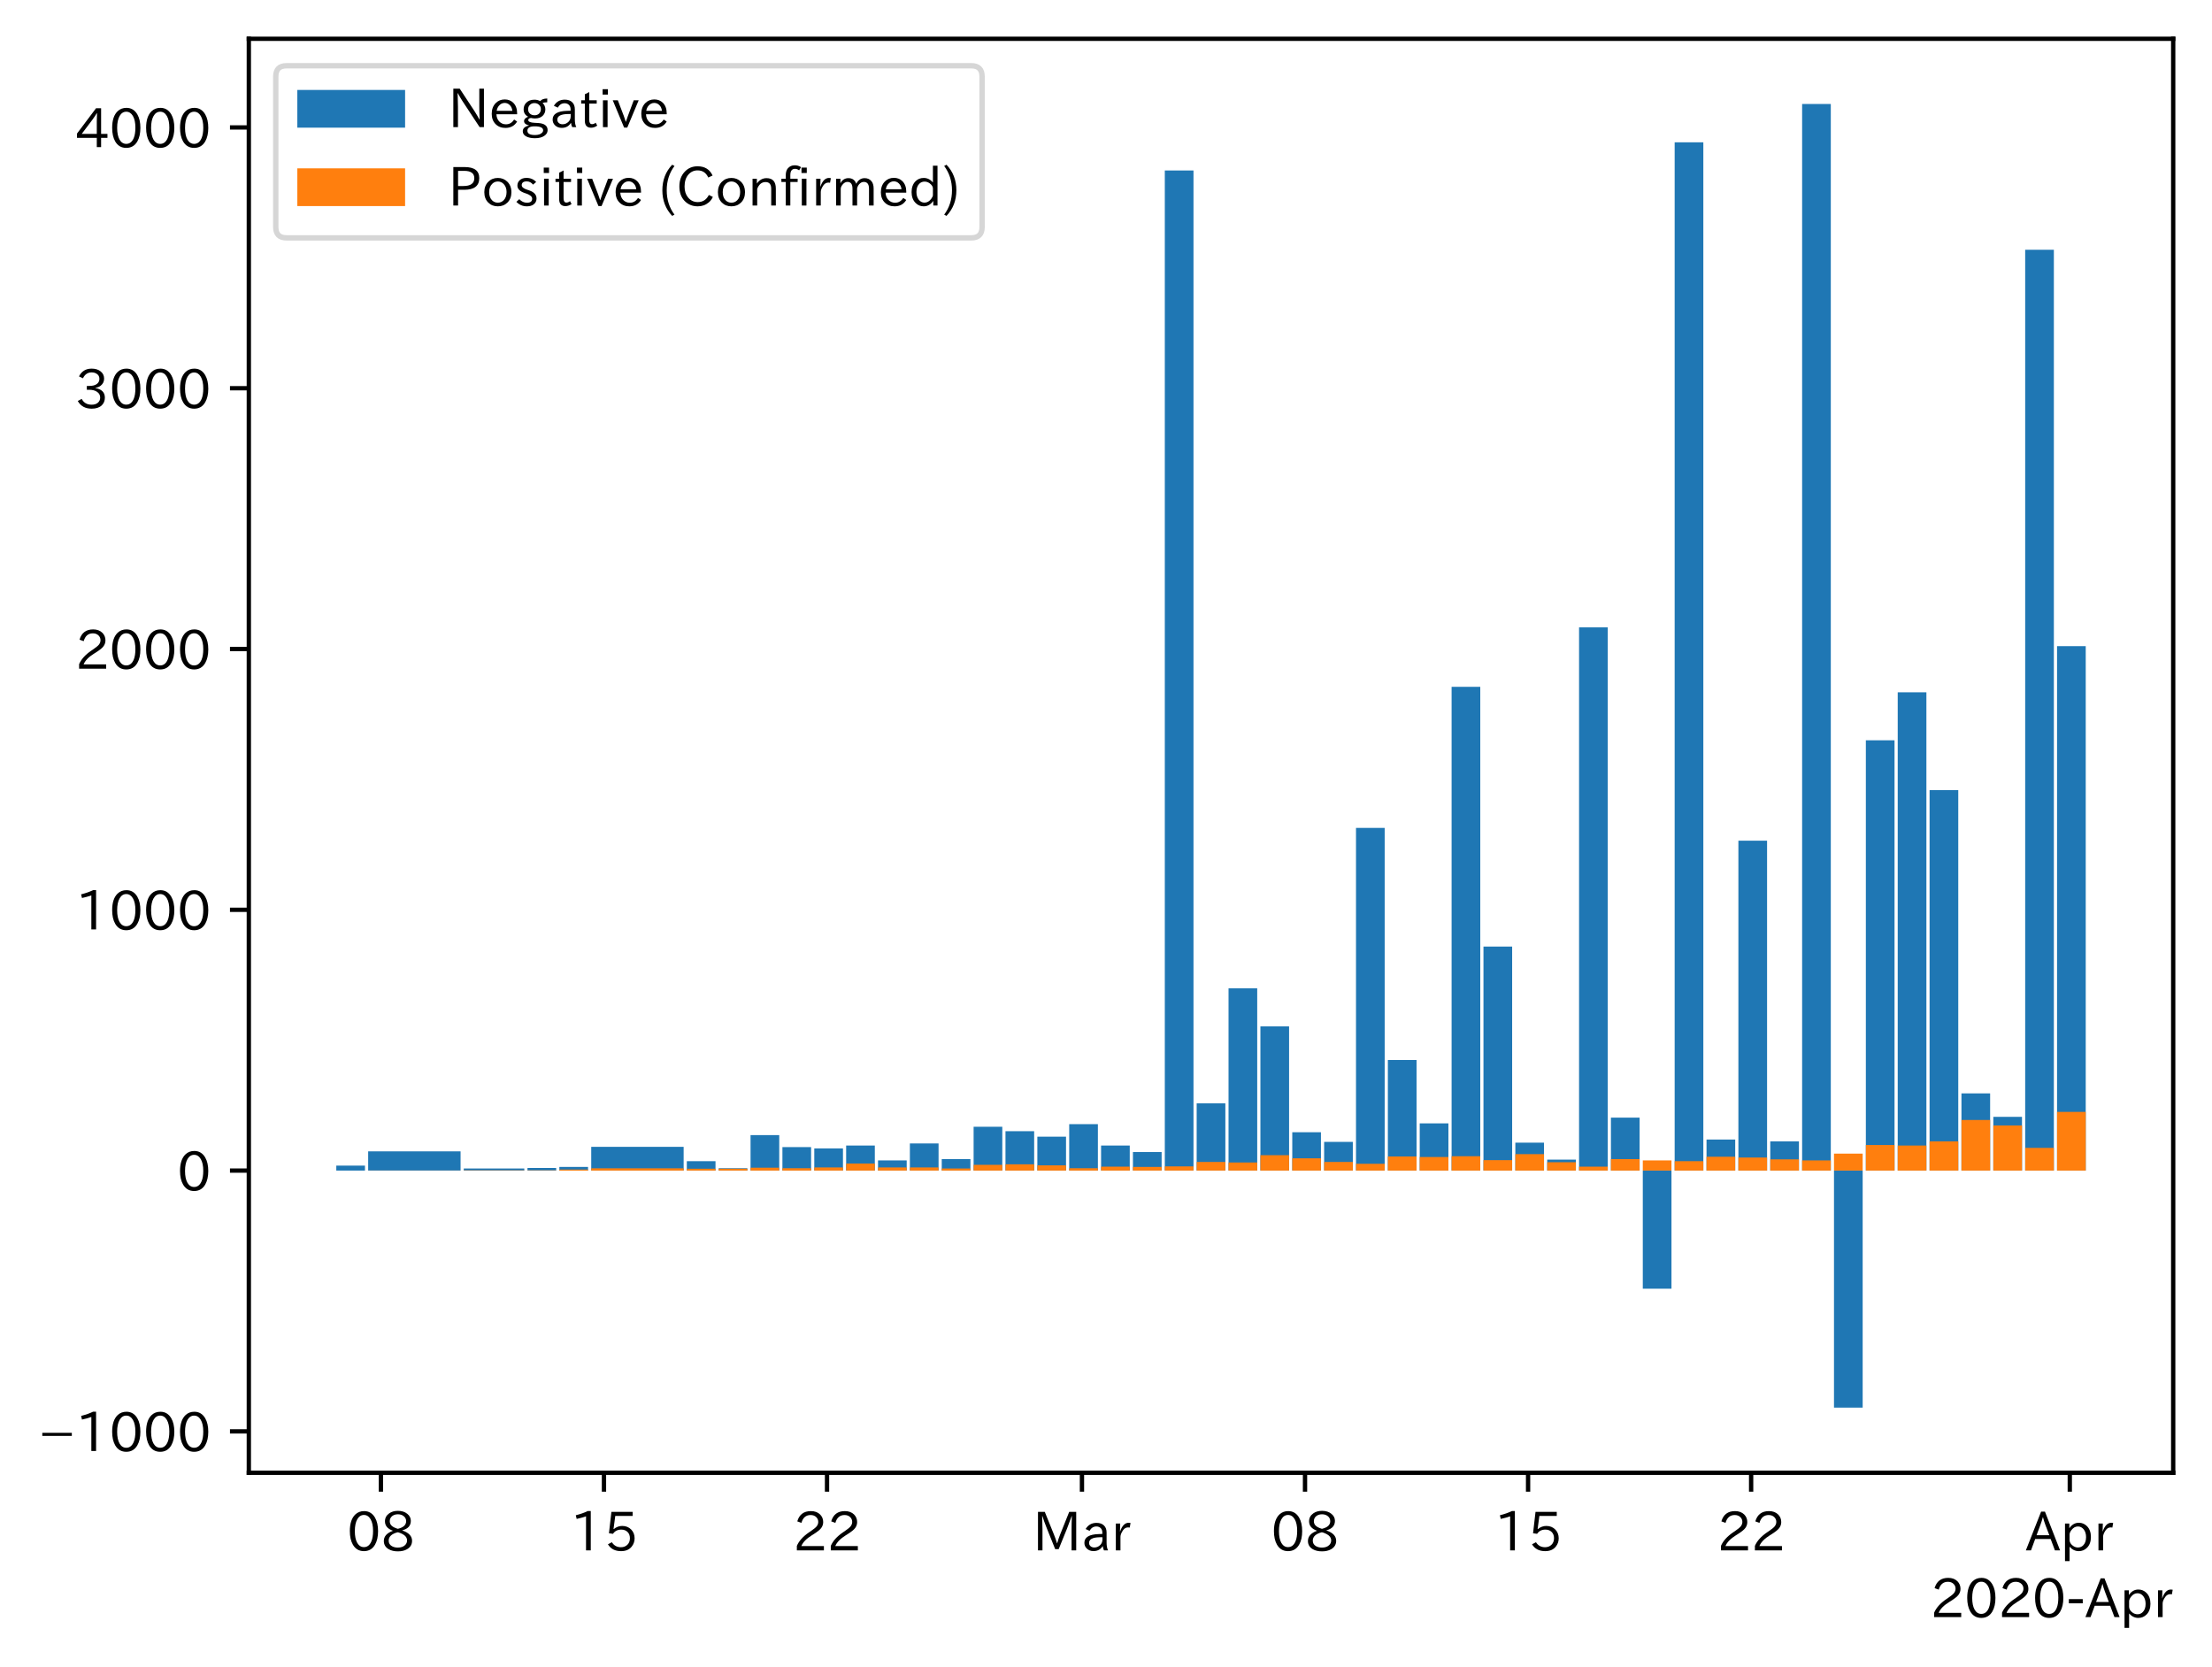 <?xml version="1.0" encoding="utf-8" standalone="no"?>
<!DOCTYPE svg PUBLIC "-//W3C//DTD SVG 1.1//EN"
  "http://www.w3.org/Graphics/SVG/1.1/DTD/svg11.dtd">
<!-- Created with matplotlib (https://matplotlib.org/) -->
<svg height="309.293pt" version="1.1" viewBox="0 0 410.497 309.293" width="410.497pt" xmlns="http://www.w3.org/2000/svg" xmlns:xlink="http://www.w3.org/1999/xlink">
 <defs>
  <style type="text/css">
*{stroke-linecap:butt;stroke-linejoin:round;}
  </style>
 </defs>
 <g id="figure_1">
  <g id="patch_1">
   <path d="M 0 309.293 
L 410.497 309.293 
L 410.497 0 
L 0 0 
z
" style="fill:#ffffff;"/>
  </g>
  <g id="axes_1">
   <g id="patch_2">
    <path d="M 46.177 273.312 
L 403.297 273.312 
L 403.297 7.2 
L 46.177 7.2 
z
" style="fill:#ffffff;"/>
   </g>
   <g id="patch_3">
    <path clip-path="url(#pef8c6aa577)" d="z
" style="fill:#1f77b4;"/>
   </g>
   <g id="patch_4">
    <path clip-path="url(#pef8c6aa577)" d="M 67.731 217.226 
L 62.409 217.226 
L 62.409 216.307 
L 67.731 216.307 
z
" style="fill:#1f77b4;"/>
   </g>
   <g id="patch_5">
    <path clip-path="url(#pef8c6aa577)" d="M 85.472 217.226 
L 68.323 217.226 
L 68.323 213.661 
L 85.472 213.661 
z
" style="fill:#1f77b4;"/>
   </g>
   <g id="patch_6">
    <path clip-path="url(#pef8c6aa577)" d="M 97.299 217.226 
L 86.064 217.226 
L 86.064 216.839 
L 97.299 216.839 
z
" style="fill:#1f77b4;"/>
   </g>
   <g id="patch_7">
    <path clip-path="url(#pef8c6aa577)" d="M 103.213 217.226 
L 97.891 217.226 
L 97.891 216.742 
L 103.213 216.742 
z
" style="fill:#1f77b4;"/>
   </g>
   <g id="patch_8">
    <path clip-path="url(#pef8c6aa577)" d="M 109.126 217.226 
L 103.804 217.226 
L 103.804 216.549 
L 109.126 216.549 
z
" style="fill:#1f77b4;"/>
   </g>
   <g id="patch_9">
    <path clip-path="url(#pef8c6aa577)" d="M 126.867 217.226 
L 109.718 217.226 
L 109.718 212.822 
L 126.867 212.822 
z
" style="fill:#1f77b4;"/>
   </g>
   <g id="patch_10">
    <path clip-path="url(#pef8c6aa577)" d="M 132.781 217.226 
L 127.458 217.226 
L 127.458 215.484 
L 132.781 215.484 
z
" style="fill:#1f77b4;"/>
   </g>
   <g id="patch_11">
    <path clip-path="url(#pef8c6aa577)" d="M 138.694 217.226 
L 133.372 217.226 
L 133.372 216.791 
L 138.694 216.791 
z
" style="fill:#1f77b4;"/>
   </g>
   <g id="patch_12">
    <path clip-path="url(#pef8c6aa577)" d="M 144.608 217.226 
L 139.286 217.226 
L 139.286 210.645 
L 144.608 210.645 
z
" style="fill:#1f77b4;"/>
   </g>
   <g id="patch_13">
    <path clip-path="url(#pef8c6aa577)" d="M 150.521 217.226 
L 145.199 217.226 
L 145.199 212.871 
L 150.521 212.871 
z
" style="fill:#1f77b4;"/>
   </g>
   <g id="patch_14">
    <path clip-path="url(#pef8c6aa577)" d="M 156.435 217.226 
L 151.113 217.226 
L 151.113 213.113 
L 156.435 213.113 
z
" style="fill:#1f77b4;"/>
   </g>
   <g id="patch_15">
    <path clip-path="url(#pef8c6aa577)" d="M 162.348 217.226 
L 157.026 217.226 
L 157.026 212.58 
L 162.348 212.58 
z
" style="fill:#1f77b4;"/>
   </g>
   <g id="patch_16">
    <path clip-path="url(#pef8c6aa577)" d="M 168.262 217.226 
L 162.94 217.226 
L 162.94 215.339 
L 168.262 215.339 
z
" style="fill:#1f77b4;"/>
   </g>
   <g id="patch_17">
    <path clip-path="url(#pef8c6aa577)" d="M 174.176 217.226 
L 168.853 217.226 
L 168.853 212.193 
L 174.176 212.193 
z
" style="fill:#1f77b4;"/>
   </g>
   <g id="patch_18">
    <path clip-path="url(#pef8c6aa577)" d="M 180.089 217.226 
L 174.767 217.226 
L 174.767 215.097 
L 180.089 215.097 
z
" style="fill:#1f77b4;"/>
   </g>
   <g id="patch_19">
    <path clip-path="url(#pef8c6aa577)" d="M 186.003 217.226 
L 180.681 217.226 
L 180.681 209.096 
L 186.003 209.096 
z
" style="fill:#1f77b4;"/>
   </g>
   <g id="patch_20">
    <path clip-path="url(#pef8c6aa577)" d="M 191.916 217.226 
L 186.594 217.226 
L 186.594 209.919 
L 191.916 209.919 
z
" style="fill:#1f77b4;"/>
   </g>
   <g id="patch_21">
    <path clip-path="url(#pef8c6aa577)" d="M 197.83 217.226 
L 192.508 217.226 
L 192.508 210.935 
L 197.83 210.935 
z
" style="fill:#1f77b4;"/>
   </g>
   <g id="patch_22">
    <path clip-path="url(#pef8c6aa577)" d="M 203.743 217.226 
L 198.421 217.226 
L 198.421 208.612 
L 203.743 208.612 
z
" style="fill:#1f77b4;"/>
   </g>
   <g id="patch_23">
    <path clip-path="url(#pef8c6aa577)" d="M 209.657 217.226 
L 204.335 217.226 
L 204.335 212.58 
L 209.657 212.58 
z
" style="fill:#1f77b4;"/>
   </g>
   <g id="patch_24">
    <path clip-path="url(#pef8c6aa577)" d="M 215.571 217.226 
L 210.248 217.226 
L 210.248 213.79 
L 215.571 213.79 
z
" style="fill:#1f77b4;"/>
   </g>
   <g id="patch_25">
    <path clip-path="url(#pef8c6aa577)" d="M 221.484 217.226 
L 216.162 217.226 
L 216.162 31.636 
L 221.484 31.636 
z
" style="fill:#1f77b4;"/>
   </g>
   <g id="patch_26">
    <path clip-path="url(#pef8c6aa577)" d="M 227.398 217.226 
L 222.075 217.226 
L 222.075 204.741 
L 227.398 204.741 
z
" style="fill:#1f77b4;"/>
   </g>
   <g id="patch_27">
    <path clip-path="url(#pef8c6aa577)" d="M 233.311 217.226 
L 227.989 217.226 
L 227.989 183.399 
L 233.311 183.399 
z
" style="fill:#1f77b4;"/>
   </g>
   <g id="patch_28">
    <path clip-path="url(#pef8c6aa577)" d="M 239.225 217.226 
L 233.903 217.226 
L 233.903 190.464 
L 239.225 190.464 
z
" style="fill:#1f77b4;"/>
   </g>
   <g id="patch_29">
    <path clip-path="url(#pef8c6aa577)" d="M 245.138 217.226 
L 239.816 217.226 
L 239.816 210.112 
L 245.138 210.112 
z
" style="fill:#1f77b4;"/>
   </g>
   <g id="patch_30">
    <path clip-path="url(#pef8c6aa577)" d="M 251.052 217.226 
L 245.73 217.226 
L 245.73 211.903 
L 251.052 211.903 
z
" style="fill:#1f77b4;"/>
   </g>
   <g id="patch_31">
    <path clip-path="url(#pef8c6aa577)" d="M 256.965 217.226 
L 251.643 217.226 
L 251.643 153.637 
L 256.965 153.637 
z
" style="fill:#1f77b4;"/>
   </g>
   <g id="patch_32">
    <path clip-path="url(#pef8c6aa577)" d="M 262.879 217.226 
L 257.557 217.226 
L 257.557 196.707 
L 262.879 196.707 
z
" style="fill:#1f77b4;"/>
   </g>
   <g id="patch_33">
    <path clip-path="url(#pef8c6aa577)" d="M 268.793 217.226 
L 263.47 217.226 
L 263.47 208.467 
L 268.793 208.467 
z
" style="fill:#1f77b4;"/>
   </g>
   <g id="patch_34">
    <path clip-path="url(#pef8c6aa577)" d="M 274.706 217.226 
L 269.384 217.226 
L 269.384 127.456 
L 274.706 127.456 
z
" style="fill:#1f77b4;"/>
   </g>
   <g id="patch_35">
    <path clip-path="url(#pef8c6aa577)" d="M 280.62 217.226 
L 275.298 217.226 
L 275.298 175.656 
L 280.62 175.656 
z
" style="fill:#1f77b4;"/>
   </g>
   <g id="patch_36">
    <path clip-path="url(#pef8c6aa577)" d="M 286.533 217.226 
L 281.211 217.226 
L 281.211 212.048 
L 286.533 212.048 
z
" style="fill:#1f77b4;"/>
   </g>
   <g id="patch_37">
    <path clip-path="url(#pef8c6aa577)" d="M 292.447 217.226 
L 287.125 217.226 
L 287.125 215.194 
L 292.447 215.194 
z
" style="fill:#1f77b4;"/>
   </g>
   <g id="patch_38">
    <path clip-path="url(#pef8c6aa577)" d="M 298.36 217.226 
L 293.038 217.226 
L 293.038 116.422 
L 298.36 116.422 
z
" style="fill:#1f77b4;"/>
   </g>
   <g id="patch_39">
    <path clip-path="url(#pef8c6aa577)" d="M 304.274 217.226 
L 298.952 217.226 
L 298.952 207.402 
L 304.274 207.402 
z
" style="fill:#1f77b4;"/>
   </g>
   <g id="patch_40">
    <path clip-path="url(#pef8c6aa577)" d="M 310.188 217.226 
L 304.865 217.226 
L 304.865 239.148 
L 310.188 239.148 
z
" style="fill:#1f77b4;"/>
   </g>
   <g id="patch_41">
    <path clip-path="url(#pef8c6aa577)" d="M 316.101 217.226 
L 310.779 217.226 
L 310.779 26.41 
L 316.101 26.41 
z
" style="fill:#1f77b4;"/>
   </g>
   <g id="patch_42">
    <path clip-path="url(#pef8c6aa577)" d="M 322.015 217.226 
L 316.692 217.226 
L 316.692 211.467 
L 322.015 211.467 
z
" style="fill:#1f77b4;"/>
   </g>
   <g id="patch_43">
    <path clip-path="url(#pef8c6aa577)" d="M 327.928 217.226 
L 322.606 217.226 
L 322.606 156.008 
L 327.928 156.008 
z
" style="fill:#1f77b4;"/>
   </g>
   <g id="patch_44">
    <path clip-path="url(#pef8c6aa577)" d="M 333.842 217.226 
L 328.52 217.226 
L 328.52 211.806 
L 333.842 211.806 
z
" style="fill:#1f77b4;"/>
   </g>
   <g id="patch_45">
    <path clip-path="url(#pef8c6aa577)" d="M 339.755 217.226 
L 334.433 217.226 
L 334.433 19.296 
L 339.755 19.296 
z
" style="fill:#1f77b4;"/>
   </g>
   <g id="patch_46">
    <path clip-path="url(#pef8c6aa577)" d="M 345.669 217.226 
L 340.347 217.226 
L 340.347 261.216 
L 345.669 261.216 
z
" style="fill:#1f77b4;"/>
   </g>
   <g id="patch_47">
    <path clip-path="url(#pef8c6aa577)" d="M 351.582 217.226 
L 346.26 217.226 
L 346.26 137.377 
L 351.582 137.377 
z
" style="fill:#1f77b4;"/>
   </g>
   <g id="patch_48">
    <path clip-path="url(#pef8c6aa577)" d="M 357.496 217.226 
L 352.174 217.226 
L 352.174 128.472 
L 357.496 128.472 
z
" style="fill:#1f77b4;"/>
   </g>
   <g id="patch_49">
    <path clip-path="url(#pef8c6aa577)" d="M 363.41 217.226 
L 358.087 217.226 
L 358.087 146.62 
L 363.41 146.62 
z
" style="fill:#1f77b4;"/>
   </g>
   <g id="patch_50">
    <path clip-path="url(#pef8c6aa577)" d="M 369.323 217.226 
L 364.001 217.226 
L 364.001 202.902 
L 369.323 202.902 
z
" style="fill:#1f77b4;"/>
   </g>
   <g id="patch_51">
    <path clip-path="url(#pef8c6aa577)" d="M 375.237 217.226 
L 369.915 217.226 
L 369.915 207.257 
L 375.237 207.257 
z
" style="fill:#1f77b4;"/>
   </g>
   <g id="patch_52">
    <path clip-path="url(#pef8c6aa577)" d="M 381.15 217.226 
L 375.828 217.226 
L 375.828 46.348 
L 381.15 46.348 
z
" style="fill:#1f77b4;"/>
   </g>
   <g id="patch_53">
    <path clip-path="url(#pef8c6aa577)" d="M 387.064 217.226 
L 381.742 217.226 
L 381.742 119.906 
L 387.064 119.906 
z
" style="fill:#1f77b4;"/>
   </g>
   <g id="patch_54">
    <path clip-path="url(#pef8c6aa577)" d="z
" style="fill:#ff7f0e;"/>
   </g>
   <g id="patch_55">
    <path clip-path="url(#pef8c6aa577)" d="M 67.731 217.226 
L 62.409 217.226 
L 62.409 217.226 
L 67.731 217.226 
z
" style="fill:#ff7f0e;"/>
   </g>
   <g id="patch_56">
    <path clip-path="url(#pef8c6aa577)" d="M 85.472 217.226 
L 68.323 217.226 
L 68.323 217.21 
L 85.472 217.21 
z
" style="fill:#ff7f0e;"/>
   </g>
   <g id="patch_57">
    <path clip-path="url(#pef8c6aa577)" d="M 97.299 217.226 
L 86.064 217.226 
L 86.064 217.178 
L 97.299 217.178 
z
" style="fill:#ff7f0e;"/>
   </g>
   <g id="patch_58">
    <path clip-path="url(#pef8c6aa577)" d="M 103.213 217.226 
L 97.891 217.226 
L 97.891 217.178 
L 103.213 217.178 
z
" style="fill:#ff7f0e;"/>
   </g>
   <g id="patch_59">
    <path clip-path="url(#pef8c6aa577)" d="M 109.126 217.226 
L 103.804 217.226 
L 103.804 217.033 
L 109.126 217.033 
z
" style="fill:#ff7f0e;"/>
   </g>
   <g id="patch_60">
    <path clip-path="url(#pef8c6aa577)" d="M 126.867 217.226 
L 109.718 217.226 
L 109.718 216.807 
L 126.867 216.807 
z
" style="fill:#ff7f0e;"/>
   </g>
   <g id="patch_61">
    <path clip-path="url(#pef8c6aa577)" d="M 132.781 217.226 
L 127.458 217.226 
L 127.458 216.887 
L 132.781 216.887 
z
" style="fill:#ff7f0e;"/>
   </g>
   <g id="patch_62">
    <path clip-path="url(#pef8c6aa577)" d="M 138.694 217.226 
L 133.372 217.226 
L 133.372 216.887 
L 138.694 216.887 
z
" style="fill:#ff7f0e;"/>
   </g>
   <g id="patch_63">
    <path clip-path="url(#pef8c6aa577)" d="M 144.608 217.226 
L 139.286 217.226 
L 139.286 216.694 
L 144.608 216.694 
z
" style="fill:#ff7f0e;"/>
   </g>
   <g id="patch_64">
    <path clip-path="url(#pef8c6aa577)" d="M 150.521 217.226 
L 145.199 217.226 
L 145.199 216.791 
L 150.521 216.791 
z
" style="fill:#ff7f0e;"/>
   </g>
   <g id="patch_65">
    <path clip-path="url(#pef8c6aa577)" d="M 156.435 217.226 
L 151.113 217.226 
L 151.113 216.645 
L 156.435 216.645 
z
" style="fill:#ff7f0e;"/>
   </g>
   <g id="patch_66">
    <path clip-path="url(#pef8c6aa577)" d="M 162.348 217.226 
L 157.026 217.226 
L 157.026 215.92 
L 162.348 215.92 
z
" style="fill:#ff7f0e;"/>
   </g>
   <g id="patch_67">
    <path clip-path="url(#pef8c6aa577)" d="M 168.262 217.226 
L 162.94 217.226 
L 162.94 216.645 
L 168.262 216.645 
z
" style="fill:#ff7f0e;"/>
   </g>
   <g id="patch_68">
    <path clip-path="url(#pef8c6aa577)" d="M 174.176 217.226 
L 168.853 217.226 
L 168.853 216.645 
L 174.176 216.645 
z
" style="fill:#ff7f0e;"/>
   </g>
   <g id="patch_69">
    <path clip-path="url(#pef8c6aa577)" d="M 180.089 217.226 
L 174.767 217.226 
L 174.767 216.839 
L 180.089 216.839 
z
" style="fill:#ff7f0e;"/>
   </g>
   <g id="patch_70">
    <path clip-path="url(#pef8c6aa577)" d="M 186.003 217.226 
L 180.681 217.226 
L 180.681 216.161 
L 186.003 216.161 
z
" style="fill:#ff7f0e;"/>
   </g>
   <g id="patch_71">
    <path clip-path="url(#pef8c6aa577)" d="M 191.916 217.226 
L 186.594 217.226 
L 186.594 216.065 
L 191.916 216.065 
z
" style="fill:#ff7f0e;"/>
   </g>
   <g id="patch_72">
    <path clip-path="url(#pef8c6aa577)" d="M 197.83 217.226 
L 192.508 217.226 
L 192.508 216.258 
L 197.83 216.258 
z
" style="fill:#ff7f0e;"/>
   </g>
   <g id="patch_73">
    <path clip-path="url(#pef8c6aa577)" d="M 203.743 217.226 
L 198.421 217.226 
L 198.421 216.791 
L 203.743 216.791 
z
" style="fill:#ff7f0e;"/>
   </g>
   <g id="patch_74">
    <path clip-path="url(#pef8c6aa577)" d="M 209.657 217.226 
L 204.335 217.226 
L 204.335 216.5 
L 209.657 216.5 
z
" style="fill:#ff7f0e;"/>
   </g>
   <g id="patch_75">
    <path clip-path="url(#pef8c6aa577)" d="M 215.571 217.226 
L 210.248 217.226 
L 210.248 216.549 
L 215.571 216.549 
z
" style="fill:#ff7f0e;"/>
   </g>
   <g id="patch_76">
    <path clip-path="url(#pef8c6aa577)" d="M 221.484 217.226 
L 216.162 217.226 
L 216.162 216.452 
L 221.484 216.452 
z
" style="fill:#ff7f0e;"/>
   </g>
   <g id="patch_77">
    <path clip-path="url(#pef8c6aa577)" d="M 227.398 217.226 
L 222.075 217.226 
L 222.075 215.629 
L 227.398 215.629 
z
" style="fill:#ff7f0e;"/>
   </g>
   <g id="patch_78">
    <path clip-path="url(#pef8c6aa577)" d="M 233.311 217.226 
L 227.989 217.226 
L 227.989 215.726 
L 233.311 215.726 
z
" style="fill:#ff7f0e;"/>
   </g>
   <g id="patch_79">
    <path clip-path="url(#pef8c6aa577)" d="M 239.225 217.226 
L 233.903 217.226 
L 233.903 214.371 
L 239.225 214.371 
z
" style="fill:#ff7f0e;"/>
   </g>
   <g id="patch_80">
    <path clip-path="url(#pef8c6aa577)" d="M 245.138 217.226 
L 239.816 217.226 
L 239.816 214.952 
L 245.138 214.952 
z
" style="fill:#ff7f0e;"/>
   </g>
   <g id="patch_81">
    <path clip-path="url(#pef8c6aa577)" d="M 251.052 217.226 
L 245.73 217.226 
L 245.73 215.629 
L 251.052 215.629 
z
" style="fill:#ff7f0e;"/>
   </g>
   <g id="patch_82">
    <path clip-path="url(#pef8c6aa577)" d="M 256.965 217.226 
L 251.643 217.226 
L 251.643 215.968 
L 256.965 215.968 
z
" style="fill:#ff7f0e;"/>
   </g>
   <g id="patch_83">
    <path clip-path="url(#pef8c6aa577)" d="M 262.879 217.226 
L 257.557 217.226 
L 257.557 214.613 
L 262.879 214.613 
z
" style="fill:#ff7f0e;"/>
   </g>
   <g id="patch_84">
    <path clip-path="url(#pef8c6aa577)" d="M 268.793 217.226 
L 263.47 217.226 
L 263.47 214.71 
L 268.793 214.71 
z
" style="fill:#ff7f0e;"/>
   </g>
   <g id="patch_85">
    <path clip-path="url(#pef8c6aa577)" d="M 274.706 217.226 
L 269.384 217.226 
L 269.384 214.564 
L 274.706 214.564 
z
" style="fill:#ff7f0e;"/>
   </g>
   <g id="patch_86">
    <path clip-path="url(#pef8c6aa577)" d="M 280.62 217.226 
L 275.298 217.226 
L 275.298 215.29 
L 280.62 215.29 
z
" style="fill:#ff7f0e;"/>
   </g>
   <g id="patch_87">
    <path clip-path="url(#pef8c6aa577)" d="M 286.533 217.226 
L 281.211 217.226 
L 281.211 214.177 
L 286.533 214.177 
z
" style="fill:#ff7f0e;"/>
   </g>
   <g id="patch_88">
    <path clip-path="url(#pef8c6aa577)" d="M 292.447 217.226 
L 287.125 217.226 
L 287.125 215.678 
L 292.447 215.678 
z
" style="fill:#ff7f0e;"/>
   </g>
   <g id="patch_89">
    <path clip-path="url(#pef8c6aa577)" d="M 298.36 217.226 
L 293.038 217.226 
L 293.038 216.5 
L 298.36 216.5 
z
" style="fill:#ff7f0e;"/>
   </g>
   <g id="patch_90">
    <path clip-path="url(#pef8c6aa577)" d="M 304.274 217.226 
L 298.952 217.226 
L 298.952 215.097 
L 304.274 215.097 
z
" style="fill:#ff7f0e;"/>
   </g>
   <g id="patch_91">
    <path clip-path="url(#pef8c6aa577)" d="M 310.188 217.226 
L 304.865 217.226 
L 304.865 215.339 
L 310.188 215.339 
z
" style="fill:#ff7f0e;"/>
   </g>
   <g id="patch_92">
    <path clip-path="url(#pef8c6aa577)" d="M 316.101 217.226 
L 310.779 217.226 
L 310.779 215.484 
L 316.101 215.484 
z
" style="fill:#ff7f0e;"/>
   </g>
   <g id="patch_93">
    <path clip-path="url(#pef8c6aa577)" d="M 322.015 217.226 
L 316.692 217.226 
L 316.692 214.661 
L 322.015 214.661 
z
" style="fill:#ff7f0e;"/>
   </g>
   <g id="patch_94">
    <path clip-path="url(#pef8c6aa577)" d="M 327.928 217.226 
L 322.606 217.226 
L 322.606 214.806 
L 327.928 214.806 
z
" style="fill:#ff7f0e;"/>
   </g>
   <g id="patch_95">
    <path clip-path="url(#pef8c6aa577)" d="M 333.842 217.226 
L 328.52 217.226 
L 328.52 215.145 
L 333.842 215.145 
z
" style="fill:#ff7f0e;"/>
   </g>
   <g id="patch_96">
    <path clip-path="url(#pef8c6aa577)" d="M 339.755 217.226 
L 334.433 217.226 
L 334.433 215.339 
L 339.755 215.339 
z
" style="fill:#ff7f0e;"/>
   </g>
   <g id="patch_97">
    <path clip-path="url(#pef8c6aa577)" d="M 345.669 217.226 
L 340.347 217.226 
L 340.347 214.081 
L 345.669 214.081 
z
" style="fill:#ff7f0e;"/>
   </g>
   <g id="patch_98">
    <path clip-path="url(#pef8c6aa577)" d="M 351.582 217.226 
L 346.26 217.226 
L 346.26 212.484 
L 351.582 212.484 
z
" style="fill:#ff7f0e;"/>
   </g>
   <g id="patch_99">
    <path clip-path="url(#pef8c6aa577)" d="M 357.496 217.226 
L 352.174 217.226 
L 352.174 212.58 
L 357.496 212.58 
z
" style="fill:#ff7f0e;"/>
   </g>
   <g id="patch_100">
    <path clip-path="url(#pef8c6aa577)" d="M 363.41 217.226 
L 358.087 217.226 
L 358.087 211.806 
L 363.41 211.806 
z
" style="fill:#ff7f0e;"/>
   </g>
   <g id="patch_101">
    <path clip-path="url(#pef8c6aa577)" d="M 369.323 217.226 
L 364.001 217.226 
L 364.001 207.838 
L 369.323 207.838 
z
" style="fill:#ff7f0e;"/>
   </g>
   <g id="patch_102">
    <path clip-path="url(#pef8c6aa577)" d="M 375.237 217.226 
L 369.915 217.226 
L 369.915 208.854 
L 375.237 208.854 
z
" style="fill:#ff7f0e;"/>
   </g>
   <g id="patch_103">
    <path clip-path="url(#pef8c6aa577)" d="M 381.15 217.226 
L 375.828 217.226 
L 375.828 213.016 
L 381.15 213.016 
z
" style="fill:#ff7f0e;"/>
   </g>
   <g id="patch_104">
    <path clip-path="url(#pef8c6aa577)" d="M 387.064 217.226 
L 381.742 217.226 
L 381.742 206.338 
L 387.064 206.338 
z
" style="fill:#ff7f0e;"/>
   </g>
   <g id="matplotlib.axis_1">
    <g id="xtick_1">
     <g id="line2d_1">
      <defs>
       <path d="M 0 0 
L 0 3.5 
" id="mbeaced7751" style="stroke:#000000;stroke-width:0.8;"/>
      </defs>
      <g>
       <use style="stroke:#000000;stroke-width:0.8;" x="70.688" xlink:href="#mbeaced7751" y="273.312"/>
      </g>
     </g>
     <g id="text_1">
      <!-- 08 -->
      <defs>
       <path d="M 31.844 73.828 
Q 45.016 73.828 52.094 61.625 
Q 57.719 51.953 57.719 36.625 
Q 57.719 21.438 52.094 11.578 
Q 45.125 -0.484 31.5 -0.484 
Q 17.922 -0.484 10.938 11.578 
Q 5.328 21.438 5.328 36.719 
Q 5.328 58.016 15.625 67.719 
Q 22.172 73.828 31.844 73.828 
z
M 31.5 66.656 
Q 23.688 66.656 19.188 58.734 
Q 14.594 50.734 14.594 36.625 
Q 14.594 22.75 19.094 14.797 
Q 23.641 6.984 31.5 6.984 
Q 40.922 6.984 45.453 18.016 
Q 48.438 25.344 48.438 37.109 
Q 48.438 50.875 43.844 58.734 
Q 39.203 66.656 31.5 66.656 
z
" id="IPAexGothic-48"/>
       <path d="M 39.703 37.891 
Q 57.812 31.734 57.812 18.703 
Q 57.812 8.453 48.438 3.078 
Q 41.609 -0.875 31.5 -0.875 
Q 21.344 -0.875 14.5 3.078 
Q 5.422 8.297 5.422 18.406 
Q 5.422 31.062 22.016 37.203 
L 22.016 37.5 
Q 7.516 42.719 7.516 54.828 
Q 7.516 64.062 15.328 69.625 
Q 21.969 74.312 31.547 74.312 
Q 42.234 74.312 48.922 68.797 
Q 55.516 63.578 55.516 55.719 
Q 55.516 42.281 39.703 38.188 
z
M 31.594 41.016 
Q 46.828 44.625 46.828 55.125 
Q 46.828 61.188 41.797 64.844 
Q 37.703 67.922 31.5 67.922 
Q 25.094 67.922 20.797 64.5 
Q 16.406 60.891 16.406 55.031 
Q 16.406 49.219 21.094 45.703 
Q 23.344 43.891 26.906 42.531 
Q 31 40.875 31.594 41.016 
z
M 30.906 34.516 
Q 14.406 30.172 14.406 19 
Q 14.406 12.109 20.516 8.688 
Q 25.094 6.109 31.391 6.109 
Q 40.234 6.109 45.016 10.891 
Q 48.531 14.406 48.531 19.531 
Q 48.531 24.906 43.656 28.906 
Q 40.766 31.156 36.719 32.812 
Q 31.984 34.719 30.906 34.516 
z
" id="IPAexGothic-56"/>
      </defs>
      <g transform="translate(64.39 287.803)scale(0.1 -0.1)">
       <use xlink:href="#IPAexGothic-48"/>
       <use x="62.988" xlink:href="#IPAexGothic-56"/>
      </g>
     </g>
    </g>
    <g id="xtick_2">
     <g id="line2d_2">
      <g>
       <use style="stroke:#000000;stroke-width:0.8;" x="112.083" xlink:href="#mbeaced7751" y="273.312"/>
      </g>
     </g>
     <g id="text_2">
      <!-- 15 -->
      <defs>
       <path d="M 38.484 0.984 
L 29.688 0.984 
L 29.688 64.109 
Q 21.438 61.281 12.312 59.328 
L 10.688 66.109 
Q 23.734 69.391 32.906 73.922 
L 38.484 73.922 
z
" id="IPAexGothic-49"/>
       <path d="M 18.406 40.672 
Q 25.531 46.297 33.938 46.297 
Q 44 46.297 50.641 39.5 
Q 56.844 33.016 56.844 23.391 
Q 56.844 14.656 51.516 8.016 
Q 44.828 -0.484 31.734 -0.484 
Q 14.984 -0.484 7.328 12.25 
L 14.656 16.062 
Q 20.453 6.781 31.453 6.781 
Q 38.531 6.781 43.266 11.188 
Q 48.141 15.828 48.141 23.484 
Q 48.141 30.719 43.844 35.016 
Q 39.359 39.5 32.125 39.5 
Q 21.969 39.5 16.75 31.688 
L 9.234 32.672 
L 13.812 72.406 
L 53.219 72.406 
L 53.219 64.891 
L 20.953 64.891 
L 17.719 40.672 
z
" id="IPAexGothic-53"/>
      </defs>
      <g transform="translate(105.785 287.803)scale(0.1 -0.1)">
       <use xlink:href="#IPAexGothic-49"/>
       <use x="62.988" xlink:href="#IPAexGothic-53"/>
      </g>
     </g>
    </g>
    <g id="xtick_3">
     <g id="line2d_3">
      <g>
       <use style="stroke:#000000;stroke-width:0.8;" x="153.478" xlink:href="#mbeaced7751" y="273.312"/>
      </g>
     </g>
     <g id="text_3">
      <!-- 22 -->
      <defs>
       <path d="M 57.172 0.984 
L 6.984 0.984 
L 6.984 9.281 
Q 12.891 23.047 29.594 34.422 
L 32.375 36.281 
Q 40.922 42.141 43.609 45.406 
Q 46.688 49.266 46.688 53.812 
Q 46.688 58.938 43.062 62.547 
Q 39.062 66.547 32.562 66.547 
Q 19.531 66.547 15.484 52 
L 7.766 54.781 
Q 13.328 73.828 33.062 73.828 
Q 43.844 73.828 50.25 67.438 
Q 55.859 61.672 55.859 53.516 
Q 55.859 47.469 52.25 42.531 
Q 48.922 37.75 36.969 30.281 
L 34.859 29 
Q 19.625 19.578 15.281 8.891 
L 57.172 8.891 
z
" id="IPAexGothic-50"/>
      </defs>
      <g transform="translate(147.18 287.803)scale(0.1 -0.1)">
       <use xlink:href="#IPAexGothic-50"/>
       <use x="62.988" xlink:href="#IPAexGothic-50"/>
      </g>
     </g>
    </g>
    <g id="xtick_4">
     <g id="line2d_4">
      <g>
       <use style="stroke:#000000;stroke-width:0.8;" x="200.787" xlink:href="#mbeaced7751" y="273.312"/>
      </g>
     </g>
     <g id="text_4">
      <!-- Mar -->
      <defs>
       <path d="M 80.422 0.984 
L 71.828 0.984 
L 71.828 39.594 
Q 71.828 51.266 72.406 64.594 
L 72.016 64.594 
Q 68.062 53.266 63.531 41.797 
L 47.906 3.266 
L 41.406 3.266 
L 25.641 42.578 
Q 20.75 54.781 17.625 64.703 
L 17.234 64.703 
Q 17.828 48.922 17.828 39.891 
L 17.828 0.984 
L 9.516 0.984 
L 9.516 72.406 
L 22.125 72.406 
L 39.109 30.375 
Q 42.141 23 44.828 14.156 
L 45.125 14.156 
Q 47.312 22.125 50.531 30.172 
L 67.438 72.406 
L 80.422 72.406 
z
" id="IPAexGothic-77"/>
       <path d="M 49.312 0.984 
L 41.75 0.984 
Q 39.984 4.734 39.547 8.688 
L 39.203 8.688 
Q 33.547 -0.391 22.312 -0.391 
Q 14.594 -0.391 9.719 4.5 
Q 5.422 8.797 5.422 14.984 
Q 5.422 30.422 32.031 31.203 
L 38.719 31.391 
L 38.719 33.984 
Q 38.719 39.203 35.75 42.188 
Q 32.625 45.312 27.734 45.312 
Q 19.344 45.312 15.141 37.156 
L 7.719 40.578 
Q 14.656 52 27.938 52 
Q 37.109 52 42.047 46.875 
Q 46.625 42.281 46.625 33.891 
L 46.625 15.578 
Q 46.625 6.25 49.312 0.984 
z
M 38.922 25.391 
L 33.453 25.297 
Q 14.109 24.859 14.109 14.891 
Q 14.109 11.375 16.406 9.078 
Q 19.234 6.297 23.828 6.297 
Q 30.219 6.297 34.906 10.984 
Q 38.922 15.141 38.922 21 
z
" id="IPAexGothic-97"/>
       <path d="M 36.078 51.812 
L 34.578 43.266 
Q 32.906 43.609 31.594 43.609 
Q 25.828 43.609 22.078 38.188 
Q 17.391 31.344 17.391 26.172 
L 17.391 0.984 
L 8.797 0.984 
L 8.797 50.781 
L 16.891 50.781 
L 16.5 35.984 
L 16.703 35.984 
Q 22.219 52.203 32.766 52.203 
Q 34.469 52.203 36.078 51.812 
z
" id="IPAexGothic-114"/>
      </defs>
      <g transform="translate(191.677 287.803)scale(0.1 -0.1)">
       <use xlink:href="#IPAexGothic-77"/>
       <use x="90.186" xlink:href="#IPAexGothic-97"/>
       <use x="145.166" xlink:href="#IPAexGothic-114"/>
      </g>
     </g>
    </g>
    <g id="xtick_5">
     <g id="line2d_5">
      <g>
       <use style="stroke:#000000;stroke-width:0.8;" x="242.182" xlink:href="#mbeaced7751" y="273.312"/>
      </g>
     </g>
     <g id="text_5">
      <!-- 08 -->
      <g transform="translate(235.883 287.803)scale(0.1 -0.1)">
       <use xlink:href="#IPAexGothic-48"/>
       <use x="62.988" xlink:href="#IPAexGothic-56"/>
      </g>
     </g>
    </g>
    <g id="xtick_6">
     <g id="line2d_6">
      <g>
       <use style="stroke:#000000;stroke-width:0.8;" x="283.577" xlink:href="#mbeaced7751" y="273.312"/>
      </g>
     </g>
     <g id="text_6">
      <!-- 15 -->
      <g transform="translate(277.278 287.803)scale(0.1 -0.1)">
       <use xlink:href="#IPAexGothic-49"/>
       <use x="62.988" xlink:href="#IPAexGothic-53"/>
      </g>
     </g>
    </g>
    <g id="xtick_7">
     <g id="line2d_7">
      <g>
       <use style="stroke:#000000;stroke-width:0.8;" x="324.971" xlink:href="#mbeaced7751" y="273.312"/>
      </g>
     </g>
     <g id="text_7">
      <!-- 22 -->
      <g transform="translate(318.673 287.803)scale(0.1 -0.1)">
       <use xlink:href="#IPAexGothic-50"/>
       <use x="62.988" xlink:href="#IPAexGothic-50"/>
      </g>
     </g>
    </g>
    <g id="xtick_8">
     <g id="line2d_8">
      <g>
       <use style="stroke:#000000;stroke-width:0.8;" x="384.107" xlink:href="#mbeaced7751" y="273.312"/>
      </g>
     </g>
     <g id="text_8">
      <!-- Apr -->
      <defs>
       <path d="M 63.375 0.984 
L 53.812 0.984 
L 45.906 22.016 
L 17.188 22.016 
L 9.422 0.984 
L -0.094 0.984 
L 28.219 72.906 
L 35.297 72.906 
z
M 43.406 29.109 
L 36.188 48.094 
Q 33.203 56.062 31.688 62.5 
L 31.391 62.5 
Q 29.641 55.672 26.812 48.094 
L 19.734 29.109 
z
" id="IPAexGothic-65"/>
       <path d="M 16.797 42 
Q 23.828 52.203 34.469 52.203 
Q 43.266 52.203 49.562 45.906 
Q 56.891 38.578 56.891 25.688 
Q 56.891 13.141 49.656 5.812 
Q 43.359 -0.484 34.375 -0.484 
Q 24.516 -0.484 17.281 7.766 
L 17.281 -19 
L 8.797 -19 
L 8.797 50.781 
L 16.797 50.781 
z
M 17.281 30.469 
L 17.281 20.172 
Q 17.281 14.016 23.688 9.375 
Q 27.984 6.297 32.906 6.297 
Q 38.578 6.297 42.578 10.297 
Q 47.906 15.578 47.906 25.484 
Q 47.906 34.375 43.5 39.984 
Q 39.109 45.312 32.812 45.312 
Q 25.875 45.312 20.906 38.812 
Q 17.281 34.125 17.281 30.469 
z
" id="IPAexGothic-112"/>
      </defs>
      <g transform="translate(375.965 287.803)scale(0.1 -0.1)">
       <use xlink:href="#IPAexGothic-65"/>
       <use x="63.721" xlink:href="#IPAexGothic-112"/>
       <use x="125.83" xlink:href="#IPAexGothic-114"/>
      </g>
     </g>
    </g>
    <g id="text_9">
     <!-- 2020-Apr -->
     <defs>
      <path d="M 30.766 26.609 
L 4.984 26.609 
L 4.984 34.422 
L 30.766 34.422 
z
" id="IPAexGothic-45"/>
     </defs>
     <g transform="translate(358.239 300.193)scale(0.1 -0.1)">
      <use xlink:href="#IPAexGothic-50"/>
      <use x="62.988" xlink:href="#IPAexGothic-48"/>
      <use x="125.977" xlink:href="#IPAexGothic-50"/>
      <use x="188.965" xlink:href="#IPAexGothic-48"/>
      <use x="251.953" xlink:href="#IPAexGothic-45"/>
      <use x="287.744" xlink:href="#IPAexGothic-65"/>
      <use x="351.465" xlink:href="#IPAexGothic-112"/>
      <use x="413.574" xlink:href="#IPAexGothic-114"/>
     </g>
    </g>
   </g>
   <g id="matplotlib.axis_2">
    <g id="ytick_1">
     <g id="line2d_9">
      <defs>
       <path d="M 0 0 
L -3.5 0 
" id="m37d3d056ee" style="stroke:#000000;stroke-width:0.8;"/>
      </defs>
      <g>
       <use style="stroke:#000000;stroke-width:0.8;" x="46.177" xlink:href="#m37d3d056ee" y="265.62"/>
      </g>
     </g>
     <g id="text_10">
      <!-- −1000 -->
      <defs>
       <path d="M 6.5 34.719 
L 61.281 34.719 
L 61.281 29 
L 6.5 29 
z
" id="IPAexGothic-8722"/>
      </defs>
      <g transform="translate(7.2 269.365)scale(0.1 -0.1)">
       <use xlink:href="#IPAexGothic-8722"/>
       <use x="67.822" xlink:href="#IPAexGothic-49"/>
       <use x="130.811" xlink:href="#IPAexGothic-48"/>
       <use x="193.799" xlink:href="#IPAexGothic-48"/>
       <use x="256.787" xlink:href="#IPAexGothic-48"/>
      </g>
     </g>
    </g>
    <g id="ytick_2">
     <g id="line2d_10">
      <g>
       <use style="stroke:#000000;stroke-width:0.8;" x="46.177" xlink:href="#m37d3d056ee" y="217.226"/>
      </g>
     </g>
     <g id="text_11">
      <!-- 0 -->
      <g transform="translate(32.878 220.971)scale(0.1 -0.1)">
       <use xlink:href="#IPAexGothic-48"/>
      </g>
     </g>
    </g>
    <g id="ytick_3">
     <g id="line2d_11">
      <g>
       <use style="stroke:#000000;stroke-width:0.8;" x="46.177" xlink:href="#m37d3d056ee" y="168.832"/>
      </g>
     </g>
     <g id="text_12">
      <!-- 1000 -->
      <g transform="translate(13.983 172.578)scale(0.1 -0.1)">
       <use xlink:href="#IPAexGothic-49"/>
       <use x="62.988" xlink:href="#IPAexGothic-48"/>
       <use x="125.977" xlink:href="#IPAexGothic-48"/>
       <use x="188.965" xlink:href="#IPAexGothic-48"/>
      </g>
     </g>
    </g>
    <g id="ytick_4">
     <g id="line2d_12">
      <g>
       <use style="stroke:#000000;stroke-width:0.8;" x="46.177" xlink:href="#m37d3d056ee" y="120.439"/>
      </g>
     </g>
     <g id="text_13">
      <!-- 2000 -->
      <g transform="translate(13.983 124.184)scale(0.1 -0.1)">
       <use xlink:href="#IPAexGothic-50"/>
       <use x="62.988" xlink:href="#IPAexGothic-48"/>
       <use x="125.977" xlink:href="#IPAexGothic-48"/>
       <use x="188.965" xlink:href="#IPAexGothic-48"/>
      </g>
     </g>
    </g>
    <g id="ytick_5">
     <g id="line2d_13">
      <g>
       <use style="stroke:#000000;stroke-width:0.8;" x="46.177" xlink:href="#m37d3d056ee" y="72.045"/>
      </g>
     </g>
     <g id="text_14">
      <!-- 3000 -->
      <defs>
       <path d="M 37.203 37.797 
Q 54.781 34.625 54.781 19.969 
Q 54.781 11.188 48.875 5.562 
Q 42.328 -0.484 30.375 -0.484 
Q 12.453 -0.484 4.5 13.766 
L 11.812 17.672 
Q 17.328 6.891 30.281 6.891 
Q 37.891 6.891 42.094 10.797 
Q 46.094 14.5 46.094 20.172 
Q 46.094 26.859 40.094 30.906 
Q 34.625 34.578 25.688 34.578 
L 21.297 34.578 
L 21.297 41.703 
L 25.875 41.703 
Q 34.859 41.703 39.594 45.125 
Q 44.672 48.734 44.672 54.828 
Q 44.672 61.469 38.969 64.656 
Q 35.297 66.844 30.172 66.844 
Q 19.344 66.844 14.109 55.906 
L 6.781 59.422 
Q 14.016 73.828 30.281 73.828 
Q 40.578 73.828 46.969 68.656 
Q 53.375 63.578 53.375 55.219 
Q 53.375 47.312 47.172 42.281 
Q 43.172 39.062 37.203 38.188 
z
" id="IPAexGothic-51"/>
      </defs>
      <g transform="translate(13.983 75.79)scale(0.1 -0.1)">
       <use xlink:href="#IPAexGothic-51"/>
       <use x="62.988" xlink:href="#IPAexGothic-48"/>
       <use x="125.977" xlink:href="#IPAexGothic-48"/>
       <use x="188.965" xlink:href="#IPAexGothic-48"/>
      </g>
     </g>
    </g>
    <g id="ytick_6">
     <g id="line2d_14">
      <g>
       <use style="stroke:#000000;stroke-width:0.8;" x="46.177" xlink:href="#m37d3d056ee" y="23.651"/>
      </g>
     </g>
     <g id="text_15">
      <!-- 4000 -->
      <defs>
       <path d="M 59.578 18.109 
L 47.797 18.109 
L 47.797 0.984 
L 39.797 0.984 
L 39.797 18.109 
L 3.078 18.109 
L 3.078 26.125 
L 38.375 73.094 
L 47.797 73.094 
L 47.797 25.531 
L 59.578 25.531 
z
M 40.281 64.203 
L 39.984 64.203 
Q 35.594 57.125 31.297 51.312 
L 11.859 25.531 
L 39.797 25.531 
L 39.797 49.125 
Q 39.797 54.391 40.281 64.203 
z
" id="IPAexGothic-52"/>
      </defs>
      <g transform="translate(13.983 27.397)scale(0.1 -0.1)">
       <use xlink:href="#IPAexGothic-52"/>
       <use x="62.988" xlink:href="#IPAexGothic-48"/>
       <use x="125.977" xlink:href="#IPAexGothic-48"/>
       <use x="188.965" xlink:href="#IPAexGothic-48"/>
      </g>
     </g>
    </g>
   </g>
   <g id="patch_105">
    <path d="M 46.177 273.312 
L 46.177 7.2 
" style="fill:none;stroke:#000000;stroke-linecap:square;stroke-linejoin:miter;stroke-width:0.8;"/>
   </g>
   <g id="patch_106">
    <path d="M 403.297 273.312 
L 403.297 7.2 
" style="fill:none;stroke:#000000;stroke-linecap:square;stroke-linejoin:miter;stroke-width:0.8;"/>
   </g>
   <g id="patch_107">
    <path d="M 46.177 273.312 
L 403.297 273.312 
" style="fill:none;stroke:#000000;stroke-linecap:square;stroke-linejoin:miter;stroke-width:0.8;"/>
   </g>
   <g id="patch_108">
    <path d="M 46.177 7.2 
L 403.297 7.2 
" style="fill:none;stroke:#000000;stroke-linecap:square;stroke-linejoin:miter;stroke-width:0.8;"/>
   </g>
   <g id="legend_1">
    <g id="patch_109">
     <path d="M 53.177 44.141 
L 180.252 44.141 
Q 182.252 44.141 182.252 42.141 
L 182.252 14.2 
Q 182.252 12.2 180.252 12.2 
L 53.177 12.2 
Q 51.177 12.2 51.177 14.2 
L 51.177 42.141 
Q 51.177 44.141 53.177 44.141 
z
" style="fill:#ffffff;opacity:0.8;stroke:#cccccc;stroke-linejoin:miter;"/>
    </g>
    <g id="patch_110">
     <path d="M 55.177 23.691 
L 75.177 23.691 
L 75.177 16.691 
L 55.177 16.691 
z
" style="fill:#1f77b4;"/>
    </g>
    <g id="text_16">
     <!-- Negative -->
     <defs>
      <path d="M 66.312 0.984 
L 58.297 0.984 
L 26.516 49.219 
Q 22.906 54.688 17.828 64.016 
L 17.438 64.016 
L 17.625 59.328 
Q 18.109 43.797 18.109 38.578 
L 18.109 0.984 
L 9.516 0.984 
L 9.516 72.406 
L 21.344 72.406 
L 48.641 30.906 
Q 53.953 22.609 58.016 15.094 
L 58.406 15.094 
Q 57.719 29.641 57.719 38.578 
L 57.719 72.406 
L 66.312 72.406 
z
" id="IPAexGothic-78"/>
      <path d="M 13.484 24.906 
Q 13.922 16.266 18.891 11.281 
Q 23.969 6.203 31.203 6.203 
Q 40.719 6.203 46.297 15.094 
L 51.906 11.375 
Q 44.828 -0.484 30.172 -0.484 
Q 19.094 -0.484 11.969 6.594 
Q 4.781 13.812 4.781 25.641 
Q 4.781 38.188 12.312 45.703 
Q 19 52.391 29 52.391 
Q 38.422 52.391 44.781 46.188 
Q 51.906 38.969 51.906 26.906 
L 51.906 24.906 
z
M 43.062 31.203 
Q 42.328 37.984 38.281 41.891 
Q 34.281 45.906 28.812 45.906 
Q 22.469 45.906 17.969 40.484 
Q 14.891 36.812 13.969 31.203 
z
" id="IPAexGothic-101"/>
      <path d="M 20.797 17.969 
Q 15.719 17.531 15.719 14.062 
Q 15.719 9.578 27.547 8.984 
L 33.297 8.688 
Q 51.609 7.766 51.609 -4.594 
Q 51.609 -10.938 45.703 -14.984 
Q 39.359 -19.578 28.031 -19.578 
Q 17.781 -19.578 11.531 -16.062 
Q 5.516 -12.641 5.516 -6.688 
Q 5.516 1.312 16.797 3.859 
L 16.797 4.203 
Q 7.906 6.453 7.906 12.156 
Q 7.906 17.438 15.531 20.266 
Q 7.125 24.609 7.125 34.078 
Q 7.125 41.406 12.016 46.297 
Q 17.625 51.906 27.156 51.906 
Q 33.203 51.906 37.844 49.266 
Q 41.406 53.953 50.922 54.109 
L 50.922 47.078 
Q 44.344 46.922 42.234 45.906 
Q 47.406 40.828 47.406 33.891 
Q 47.406 27 42.719 22.266 
Q 37.5 17.094 28.328 17.094 
Q 24.422 17.094 20.797 17.969 
z
M 27.094 45.609 
Q 22.016 45.609 18.703 42.281 
Q 15.438 39.016 15.438 34.078 
Q 15.438 29.25 18.5 26.312 
Q 21.828 23 27.438 23 
Q 32.719 23 35.891 26.219 
Q 39.109 29.391 39.109 34.422 
Q 39.109 39.016 35.891 42.188 
Q 32.516 45.609 27.094 45.609 
z
M 27.391 2.484 
Q 14.109 2.484 14.109 -5.719 
Q 14.109 -13.672 28.125 -13.672 
Q 37.156 -13.672 41.219 -9.469 
Q 43.312 -7.516 43.312 -4.891 
Q 43.312 2.484 27.391 2.484 
z
" id="IPAexGothic-103"/>
      <path d="M 33.203 3.766 
Q 27.641 -0.094 21.828 -0.094 
Q 10.203 -0.094 10.203 12.984 
L 10.203 44.672 
L 3.422 44.672 
L 3.422 50.781 
L 10.203 50.781 
L 10.203 61.969 
L 18.406 66.062 
L 18.406 50.781 
L 32.234 50.781 
L 32.234 44.672 
L 18.406 44.672 
L 18.406 14.156 
Q 18.406 6.5 23.641 6.5 
Q 27.156 6.5 30.328 9.188 
z
" id="IPAexGothic-116"/>
      <path d="M 18.406 61.375 
L 8.594 61.375 
L 8.594 71.391 
L 18.406 71.391 
z
M 17.781 0.984 
L 9.188 0.984 
L 9.188 50.781 
L 17.781 50.781 
z
" id="IPAexGothic-105"/>
      <path d="M 48.484 50.781 
L 27.297 0.094 
L 21.484 0.094 
L 0.391 50.781 
L 9.812 50.781 
L 20.906 21.688 
L 23.781 13.188 
L 24.516 10.984 
L 24.812 10.984 
Q 25.641 13.812 28.469 21.688 
L 39.312 50.781 
z
" id="IPAexGothic-118"/>
     </defs>
     <g transform="translate(83.177 23.691)scale(0.1 -0.1)">
      <use xlink:href="#IPAexGothic-78"/>
      <use x="75.977" xlink:href="#IPAexGothic-101"/>
      <use x="132.861" xlink:href="#IPAexGothic-103"/>
      <use x="188.379" xlink:href="#IPAexGothic-97"/>
      <use x="243.359" xlink:href="#IPAexGothic-116"/>
      <use x="277.979" xlink:href="#IPAexGothic-105"/>
      <use x="304.98" xlink:href="#IPAexGothic-118"/>
      <use x="353.564" xlink:href="#IPAexGothic-101"/>
     </g>
    </g>
    <g id="patch_111">
     <path d="M 55.177 38.241 
L 75.177 38.241 
L 75.177 31.241 
L 55.177 31.241 
z
" style="fill:#ff7f0e;"/>
    </g>
    <g id="text_17">
     <!-- Positive (Confirmed) -->
     <defs>
      <path d="M 9.516 72.406 
L 30.328 72.406 
Q 57.625 72.406 57.625 51.906 
Q 57.625 30.219 29.781 30.219 
L 18.312 30.219 
L 18.312 0.984 
L 9.516 0.984 
z
M 18.312 37.203 
L 28.125 37.203 
Q 48.438 37.203 48.438 51.812 
Q 48.438 65.328 29.594 65.328 
L 18.312 65.328 
z
" id="IPAexGothic-80"/>
      <path d="M 29.984 52.203 
Q 40.531 52.203 47.75 45.125 
Q 55.172 37.703 55.172 25.594 
Q 55.172 13.875 47.906 6.594 
Q 40.766 -0.484 29.984 -0.484 
Q 19.188 -0.484 12.203 6.5 
Q 4.891 13.766 4.891 25.875 
Q 4.891 37.703 12.312 45.125 
Q 19.391 52.203 29.984 52.203 
z
M 29.984 45.609 
Q 23.734 45.609 19.391 41.109 
Q 13.875 35.594 13.875 25.781 
Q 13.875 16.109 19.281 10.688 
Q 23.688 6.297 29.984 6.297 
Q 36.422 6.297 40.766 10.797 
Q 46.188 16.219 46.188 26.125 
Q 46.188 35.453 40.672 41.109 
Q 36.188 45.609 29.984 45.609 
z
" id="IPAexGothic-111"/>
      <path d="M 34.906 39.797 
Q 30.281 45.797 23.188 45.797 
Q 13.922 45.797 13.922 38.672 
Q 13.922 33.641 23.922 30.375 
L 27.203 29.297 
Q 41.406 24.656 41.406 13.969 
Q 41.406 6.781 35.5 2.688 
Q 30.812 -0.484 23.391 -0.484 
Q 11.969 -0.484 4 7.859 
L 9.422 12.797 
Q 15.578 6.203 23.688 6.203 
Q 33.297 6.203 33.297 13.672 
Q 33.297 19.344 22.703 23.094 
L 19.281 24.266 
Q 5.906 28.953 5.906 37.984 
Q 5.906 43.703 9.812 47.609 
Q 14.5 52.297 22.703 52.297 
Q 33.688 52.297 40.719 44.672 
z
" id="IPAexGothic-115"/>
      <path id="IPAexGothic-32"/>
      <path d="M 30.125 -15.875 
L 25.828 -18.219 
Q 7.625 1.078 7.625 29.297 
Q 7.625 57.469 25.828 76.703 
L 30.125 74.422 
Q 15.719 55.031 15.719 29.391 
Q 15.719 3.172 30.125 -15.875 
z
" id="IPAexGothic-40"/>
      <path d="M 68.016 17 
Q 65.328 10.844 60.297 6.688 
Q 51.766 -0.484 39.984 -0.484 
Q 24.812 -0.484 14.984 10.203 
Q 5.906 20.219 5.906 36.422 
Q 5.906 53.219 15.828 63.719 
Q 25.297 73.828 39.594 73.828 
Q 59.578 73.828 67.531 56.688 
L 59.516 52.984 
Q 53.516 66.219 39.703 66.219 
Q 29.547 66.219 22.703 58.5 
Q 15.531 50.25 15.531 36.281 
Q 15.531 24.219 21.625 16.5 
Q 28.766 7.375 40.047 7.375 
Q 54 7.375 60.594 20.609 
z
" id="IPAexGothic-67"/>
      <path d="M 52 0.984 
L 43.406 0.984 
L 43.406 31.891 
Q 43.406 44.578 32.906 44.578 
Q 22.312 44.578 17.391 31.891 
L 17.391 0.984 
L 8.797 0.984 
L 8.797 50.781 
L 16.797 50.781 
L 16.797 41.797 
Q 23.828 51.812 34.719 51.812 
Q 52 51.812 52 32.375 
z
" id="IPAexGothic-110"/>
      <path d="M 38.375 72.219 
L 34.812 66.312 
Q 31.109 69.094 27.203 69.094 
Q 18.5 69.094 18.5 57.375 
L 18.5 50.781 
L 32.078 50.781 
L 32.078 44.672 
L 18.5 44.672 
L 18.5 0.984 
L 10.016 0.984 
L 10.016 44.672 
L 1.906 44.672 
L 1.906 50.781 
L 10.016 50.781 
L 10.016 57.172 
Q 10.016 65.438 13.922 70.062 
Q 18.75 75.688 26.703 75.688 
Q 33.062 75.688 38.375 72.219 
z
" id="IPAexGothic-102"/>
      <path d="M 78.469 0.984 
L 69.875 0.984 
L 69.875 32.172 
Q 69.875 44.828 60.109 44.828 
Q 55.469 44.828 51.609 40.531 
Q 48.875 37.453 47.797 32.859 
L 47.797 0.984 
L 39.203 0.984 
L 39.203 32.281 
Q 39.203 44.828 29.984 44.828 
Q 25.094 44.828 21.391 40.531 
Q 17.391 36.031 17.391 31.891 
L 17.391 0.984 
L 8.797 0.984 
L 8.797 50.781 
L 16.797 50.781 
L 16.797 42.188 
Q 21.734 51.812 31.688 51.812 
Q 42.578 51.812 46.188 41.359 
Q 51.609 51.812 61.766 51.812 
Q 69.969 51.812 74.562 46 
Q 78.469 41.219 78.469 32.375 
z
" id="IPAexGothic-109"/>
      <path d="M 52.984 0.984 
L 45.172 0.984 
L 45.172 9.672 
Q 38.141 -0.484 27.391 -0.484 
Q 18.453 -0.484 12.312 5.812 
Q 4.891 13.188 4.891 25.984 
Q 4.891 38.531 12.062 45.906 
Q 18.266 52.203 27.391 52.203 
Q 37.25 52.203 44.484 43.891 
L 44.484 74.906 
L 52.984 74.906 
z
M 44.484 20.359 
L 44.484 32.766 
Q 44.484 37.703 38.375 42.281 
Q 34.078 45.406 28.953 45.406 
Q 23.188 45.406 19.188 41.406 
Q 13.875 36.078 13.875 26.219 
Q 13.875 17.328 18.266 11.719 
Q 22.516 6.391 28.859 6.391 
Q 36.281 6.391 41.5 13.672 
Q 44.484 17.719 44.484 20.359 
z
" id="IPAexGothic-100"/>
      <path d="M 7.281 76.703 
Q 25.594 57.375 25.594 29.297 
Q 25.594 1.172 7.281 -18.219 
L 2.984 -15.875 
Q 17.484 3.375 17.484 29.391 
Q 17.484 54.828 2.984 74.422 
z
" id="IPAexGothic-41"/>
     </defs>
     <g transform="translate(83.177 38.241)scale(0.1 -0.1)">
      <use xlink:href="#IPAexGothic-80"/>
      <use x="62.109" xlink:href="#IPAexGothic-111"/>
      <use x="122.51" xlink:href="#IPAexGothic-115"/>
      <use x="168.701" xlink:href="#IPAexGothic-105"/>
      <use x="195.703" xlink:href="#IPAexGothic-116"/>
      <use x="230.322" xlink:href="#IPAexGothic-105"/>
      <use x="257.324" xlink:href="#IPAexGothic-118"/>
      <use x="305.908" xlink:href="#IPAexGothic-101"/>
      <use x="362.793" xlink:href="#IPAexGothic-32"/>
      <use x="389.795" xlink:href="#IPAexGothic-40"/>
      <use x="423.096" xlink:href="#IPAexGothic-67"/>
      <use x="495.605" xlink:href="#IPAexGothic-111"/>
      <use x="556.006" xlink:href="#IPAexGothic-110"/>
      <use x="616.406" xlink:href="#IPAexGothic-102"/>
      <use x="647.021" xlink:href="#IPAexGothic-105"/>
      <use x="674.023" xlink:href="#IPAexGothic-114"/>
      <use x="711.035" xlink:href="#IPAexGothic-109"/>
      <use x="798.145" xlink:href="#IPAexGothic-101"/>
      <use x="855.029" xlink:href="#IPAexGothic-100"/>
      <use x="917.432" xlink:href="#IPAexGothic-41"/>
     </g>
    </g>
   </g>
  </g>
 </g>
 <defs>
  <clipPath id="pef8c6aa577">
   <rect height="266.112" width="357.12" x="46.177" y="7.2"/>
  </clipPath>
 </defs>
</svg>
